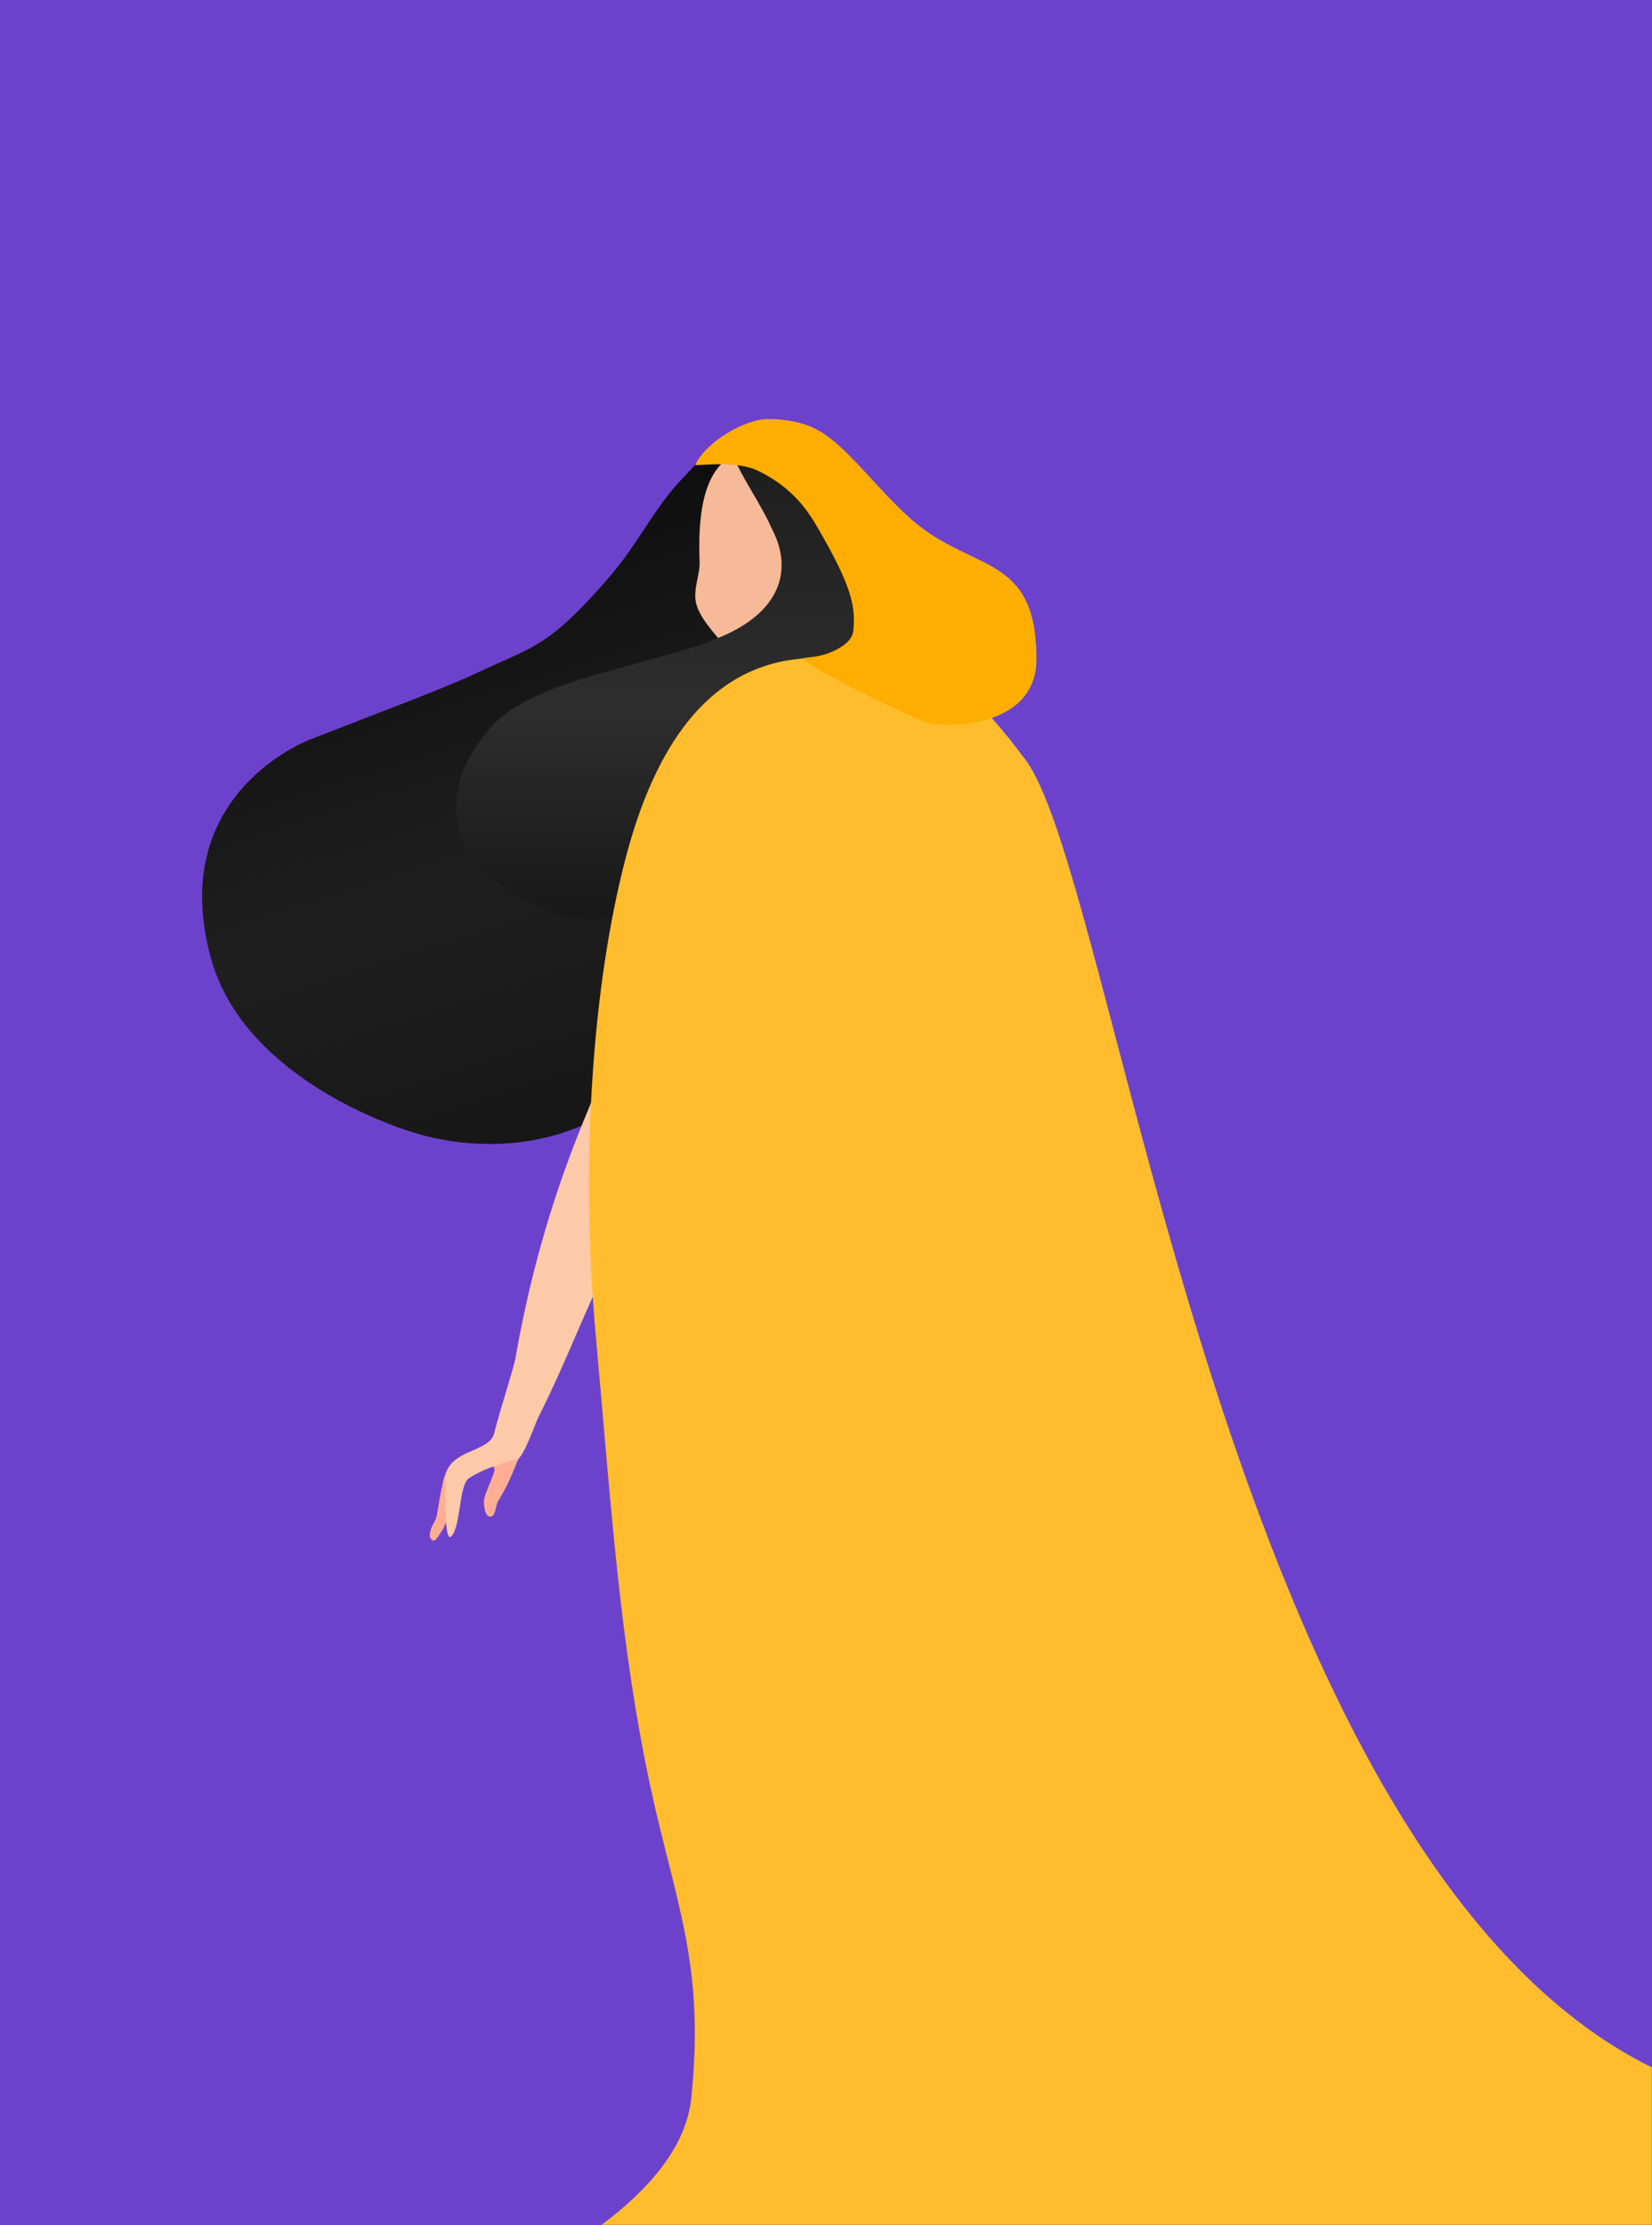 <svg height="1200" viewBox="0 0 891 1200" width="891" xmlns="http://www.w3.org/2000/svg" xmlns:xlink="http://www.w3.org/1999/xlink"><defs><path id="a" d="m0 0h891v1200h-891z"/><linearGradient id="b" x1="64.497%" x2="36.717%" y1="12.042%" y2="106.664%"><stop offset="0" stop-color="#0e0d0d"/><stop offset=".513" stop-color="#201f1f"/><stop offset="1" stop-color="#151414"/></linearGradient><linearGradient id="c" x1="50%" x2="50%" y1="0%" y2="100%"><stop offset="0" stop-color="#1b1b1b"/><stop offset=".55" stop-color="#2e2e2e"/><stop offset="1" stop-color="#151515"/></linearGradient><mask id="d" fill="#fff"><use fill="#fff" fill-rule="evenodd" xlink:href="#a"/></mask></defs><g fill="none" fill-rule="evenodd"><use fill="#6c42cd" xlink:href="#a"/><g mask="url(#d)"><g transform="translate(109 226)"><path d="m221.464 387.145c23.976-5.663 100.957-34.52 117.844-96.567 23.144-85.034-46.493-114.962-53.694-117.786-36.765-14.418-72.76-27.782-89.389-35.665-31.234-14.805-38.124-13.499-70.088-49.848-17.989-20.457-25.647-39.176-41.292-55.298-7.378-7.603-11.51-13.235-16.918-18.459-8.035-7.762-16.425-9.524-17.339-9.524-12.723 0-44.597 53.16-50.564 62.702-.722.587 14.701 30.249 57.549 55.682 43.333 25.721 114.137 47.23 120.574 50.409 14.506 7.166-12.346 6.3-4.15 18.335 26.239 38.53-19.715 29.001-20.794 41.729-.327 3.863-13.686 6.686-22.084 10.268-4.907 2.093-41.27 2.398-46.273 2.995-5.437.648 5.708 80.127 22.237 111.806 5.535 10.609 49.037 44.39 114.382 29.219z" fill="url(#b)" transform="matrix(-1 0 0 1 344 0)"/><path d="m304.508 140.059c28.842 0 60.492-6.682 60.492-47.638 0-40.956-34.502-76.421-63.344-76.421-28.842 0-34.653 27.491-33.327 61.133.253 6.42-3.408 14.363-2.009 21.566 2.144 11.032 16.31 22.418 21.825 32.4 9.456 17.113 1.678 8.96 16.363 8.96z" fill="#f7ba98"/><path d="m218.943 168.847c11.789 12.314 18.651 74.351 50.311 95.899 26.397 17.965 80.309-14.112 88.888-36.546s2.363-41.091-13.779-60.739c-24.085-29.317-95.397-34.809-130.729-52.555-27.263-13.693-32.813-34.791-22.046-55.516 7.861-17.986 26.393-41.799 20.005-45.251-10.433-5.473-15.044-13.603-23.368-8.55-17.295 10.499-61.178 81.759-49.173 113.161 2.882 7.538 71.546 41.379 79.892 50.097z" fill="url(#c)" transform="matrix(-1 0 0 1 499 0)"/><path d="m159.661 583.492c.838-1.335 3.222-5.159 5.195-9.305 2.771-5.823 5.196-12.23 5.466-12.82.429-.939 2.678-4.31 2.678-4.794 0-6.042-18.916 7.28-19.73 7.28-.465 0 3.534-.109 4.433 2.167.675 1.71-5.593 13.925-5.697 17.473-.092 3.155.764 8.958 3.727 8.48 2.704-.436 2.631-6.414 3.927-8.48z" fill="#ffae94"/><path d="m127.814 595.519c.351-3.258 1.963-5.202 5.405-12.074 3.442-6.873 4.599-9.315 5.496-12.298.897-2.983.723-5.74.723-6.227 0-6.075-8.452 7.269-9.281 7.269-.473 0-5.106 3.927-4.192 6.215.687 1.719-4.106 14.382-4.211 17.95-.093 3.172-1.35 8.077 1.666 7.597 2.751-.438 4.043-5.173 4.393-8.431z" fill="#ffae94" transform="matrix(-.799 -.602 -.602 .799 585.856 196.025)"/><path d="m180.654 539.894c.136-.322.261-.671.408-.961 16.482-32.624 26.977-62.348 37.013-80.309 3.154-5.645 5.001-2.075 8.6-7.44 15.147-22.58 18.252-99.184-10.563-99.184.076 6.599-30.719 60.47-47.066 154.264-1.05 6.023-8.488 28.506-11.58 40.822-2.611 10.401-24.168 8.395-26.097 23.397-.724 5.633-.63 34.518 2.576 32.407 5.576-3.671 4.418-27.611 9.819-31.514 4.604-3.326 15.759-8.085 26.077-10.255 3.258-.685 9.402-17.896 10.813-21.227z" fill="#fcc9a9"/><path d="m151.796 1018.855c31.774 0 377.19 5.104 648.647-45.19 43.158-1 245.968 17.321 0-76.571-245.968-93.892-305.145-644.451-356.307-713.261-51.163-68.81-60.587-41.88-77.014-50.321-9.597-4.931-20.657-5.433-25.813-5.433-8.486 0-17.483.777-26.993 2.33-40.791 7.67-69.452 43.258-85.984 106.762-17.794 68.355-24.467 163.322-16.012 256.994 8.393 92.987 12.967 167.155 29.74 244.631 13.434 62.057 29.306 95.278 21.745 166.953-7.562 71.675-143.781 113.107-112.007 113.107z" fill="#ffbd2e"/><path d="m391.14 163.88c6.129 2.363 58.86 4.67 58.86-34.429 0-57.129-34.17-46.464-66.867-74.833-19.605-17.01-35.559-40.75-52.027-49.187-9.62-4.929-20.708-5.431-25.876-5.431-12.76 0-33.763 12.674-39.163 24.61-1.456 1.18 21.086-2.954 33.924 3.37 14.548 7.165 23.786 16.581 31.115 29.069 20.142 34.321 21.224 44.349 20.142 57.076-.328 3.862-3.62 8.039-12.042 11.621-4.921 2.093-9.142 2.478-14.159 3.074-7.278.866 52.534 29.835 66.094 35.061z" fill="#ffae00"/></g></g></g></svg>